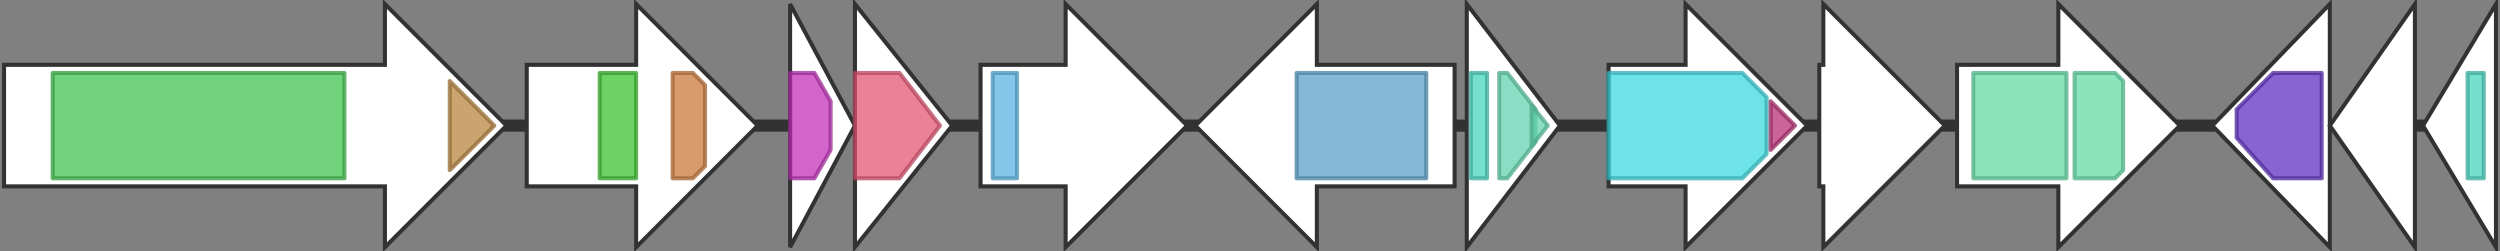 <svg version="1.1" baseProfile="full" xmlns="http://www.w3.org/2000/svg" width="617" height="62">
	<rect width="100%" height="100%" fill="#808080" stroke="none"/>
	<line x1="1" y1="31" x2="616" y2="31" style="stroke:rgb(50,50,50); stroke-width:3 "/>
	<g>
		<polygon class="NoName" points="483,16 508,16 508,1 538,31 508,61 508,46 483,46" fill="rgb(255,255,255)" fill-opacity="1.0" stroke="rgb(50,50,50)" stroke-width="1" />
		<g>
			<title>PF00282</title>
			<rect class="PF00282" x="487" y="18" stroke-linejoin="round" width="23" height="26" fill="rgb(100,218,166)" stroke="rgb(80,174,132)" stroke-width="1" opacity="0.75" />
		</g>
		<g>
			<title>PF00282</title>
			<polygon class="PF00282" points="512,18 522,18 524,20 524,42 522,44 512,44" stroke-linejoin="round" width="12" height="26" fill="rgb(100,218,166)" stroke="rgb(80,174,132)" stroke-width="1" opacity="0.75" />
		</g>
	</g>
	<g>
		<polygon class="NoName" points="575,16 575,16 575,1 546,31 575,61 575,46 575,46" fill="rgb(255,255,255)" fill-opacity="1.0" stroke="rgb(50,50,50)" stroke-width="1" />
		<g>
			<title>PF05368</title>
			<polygon class="PF05368" points="552,27 561,18 573,18 573,44 561,44 552,34" stroke-linejoin="round" width="21" height="26" fill="rgb(97,49,192)" stroke="rgb(77,39,153)" stroke-width="1" opacity="0.75" />
		</g>
	</g>
	<g>
		<polygon class="NoName" points="596,16 596,16 596,1 575,31 596,61 596,46 596,46" fill="rgb(255,255,255)" fill-opacity="1.0" stroke="rgb(50,50,50)" stroke-width="1" />
	</g>
	<g>
		<polygon class="NoName" points="616,16 616,16 616,1 598,31 616,61 616,46 616,46" fill="rgb(255,255,255)" fill-opacity="1.0" stroke="rgb(50,50,50)" stroke-width="1" />
		<g>
			<title>PF00440</title>
			<rect class="PF00440" x="609" y="18" stroke-linejoin="round" width="4" height="26" fill="rgb(73,212,190)" stroke="rgb(58,169,152)" stroke-width="1" opacity="0.75" />
		</g>
	</g>
	<g>
		<polygon class="NoName" points="1,16 95,16 95,1 125,31 95,61 95,46 1,46" fill="rgb(255,255,255)" fill-opacity="1.0" stroke="rgb(50,50,50)" stroke-width="1" />
		<g>
			<title>PF00384</title>
			<rect class="PF00384" x="13" y="18" stroke-linejoin="round" width="72" height="26" fill="rgb(65,194,78)" stroke="rgb(52,155,62)" stroke-width="1" opacity="0.75" />
		</g>
		<g>
			<title>PF01568</title>
			<polygon class="PF01568" points="111,20 122,31 122,31 111,42" stroke-linejoin="round" width="11" height="26" fill="rgb(184,132,64)" stroke="rgb(147,105,51)" stroke-width="1" opacity="0.75" />
		</g>
	</g>
	<g>
		<polygon class="NoName" points="130,16 157,16 157,1 187,31 157,61 157,46 130,46" fill="rgb(255,255,255)" fill-opacity="1.0" stroke="rgb(50,50,50)" stroke-width="1" />
		<g>
			<title>PF13247</title>
			<rect class="PF13247" x="148" y="18" stroke-linejoin="round" width="9" height="26" fill="rgb(61,193,49)" stroke="rgb(48,154,39)" stroke-width="1" opacity="0.75" />
		</g>
		<g>
			<title>PF14711</title>
			<polygon class="PF14711" points="166,18 171,18 174,21 174,41 171,44 166,44" stroke-linejoin="round" width="8" height="26" fill="rgb(203,122,62)" stroke="rgb(162,97,49)" stroke-width="1" opacity="0.75" />
		</g>
	</g>
	<g>
		<polygon class="NoName" points="195,16 195,16 195,1 211,31 195,61 195,46 195,46" fill="rgb(255,255,255)" fill-opacity="1.0" stroke="rgb(50,50,50)" stroke-width="1" />
		<g>
			<title>PF02613</title>
			<polygon class="PF02613" points="195,18 201,18 205,25 205,37 201,44 195,44" stroke-linejoin="round" width="10" height="26" fill="rgb(193,50,184)" stroke="rgb(154,39,147)" stroke-width="1" opacity="0.75" />
		</g>
	</g>
	<g>
		<polygon class="NoName" points="211,16 211,16 211,1 235,31 211,61 211,46 211,46" fill="rgb(255,255,255)" fill-opacity="1.0" stroke="rgb(50,50,50)" stroke-width="1" />
		<g>
			<title>PF02665</title>
			<polygon class="PF02665" points="211,18 222,18 232,31 222,44 211,44" stroke-linejoin="round" width="22" height="26" fill="rgb(227,87,116)" stroke="rgb(181,69,92)" stroke-width="1" opacity="0.75" />
		</g>
	</g>
	<g>
		<polygon class="NoName" points="242,16 263,16 263,1 293,31 263,61 263,46 242,46" fill="rgb(255,255,255)" fill-opacity="1.0" stroke="rgb(50,50,50)" stroke-width="1" />
		<g>
			<title>PF13450</title>
			<rect class="PF13450" x="245" y="18" stroke-linejoin="round" width="6" height="26" fill="rgb(91,180,227)" stroke="rgb(72,144,181)" stroke-width="1" opacity="0.75" />
		</g>
	</g>
	<g>
		<polygon class="NoName" points="359,16 325,16 325,1 295,31 325,61 325,46 359,46" fill="rgb(255,255,255)" fill-opacity="1.0" stroke="rgb(50,50,50)" stroke-width="1" />
		<g>
			<title>PF00144</title>
			<rect class="PF00144" x="320" y="18" stroke-linejoin="round" width="32" height="26" fill="rgb(92,159,200)" stroke="rgb(73,127,160)" stroke-width="1" opacity="0.75" />
		</g>
	</g>
	<g>
		<polygon class="NoName" points="362,16 362,16 362,1 385,31 362,61 362,46 362,46" fill="rgb(255,255,255)" fill-opacity="1.0" stroke="rgb(50,50,50)" stroke-width="1" />
		<g>
			<title>PF00440</title>
			<rect class="PF00440" x="363" y="18" stroke-linejoin="round" width="4" height="26" fill="rgb(73,212,190)" stroke="rgb(58,169,152)" stroke-width="1" opacity="0.75" />
		</g>
		<g>
			<title>PF13977</title>
			<polygon class="PF13977" points="370,18 372,18 379,27 379,35 372,44 370,44" stroke-linejoin="round" width="9" height="26" fill="rgb(99,210,174)" stroke="rgb(79,168,139)" stroke-width="1" opacity="0.75" />
		</g>
		<g>
			<title>PF13977</title>
			<polygon class="PF13977" points="378,26 382,31 378,36" stroke-linejoin="round" width="6" height="26" fill="rgb(99,210,174)" stroke="rgb(79,168,139)" stroke-width="1" opacity="0.75" />
		</g>
	</g>
	<g>
		<polygon class="NoName" points="397,16 416,16 416,1 446,31 416,61 416,46 397,46" fill="rgb(255,255,255)" fill-opacity="1.0" stroke="rgb(50,50,50)" stroke-width="1" />
		<g>
			<title>PF00501</title>
			<polygon class="PF00501" points="397,18 430,18 436,24 436,38 430,44 397,44" stroke-linejoin="round" width="39" height="26" fill="rgb(60,217,223)" stroke="rgb(48,173,178)" stroke-width="1" opacity="0.75" />
		</g>
		<g>
			<title>PF13193</title>
			<polygon class="PF13193" points="437,25 443,31 437,37" stroke-linejoin="round" width="7" height="26" fill="rgb(182,50,118)" stroke="rgb(145,39,94)" stroke-width="1" opacity="0.75" />
		</g>
	</g>
	<g>
		<polygon class="NoName" points="449,16 450,16 450,1 480,31 450,61 450,46 449,46" fill="rgb(255,255,255)" fill-opacity="1.0" stroke="rgb(50,50,50)" stroke-width="1" />
	</g>
</svg>
